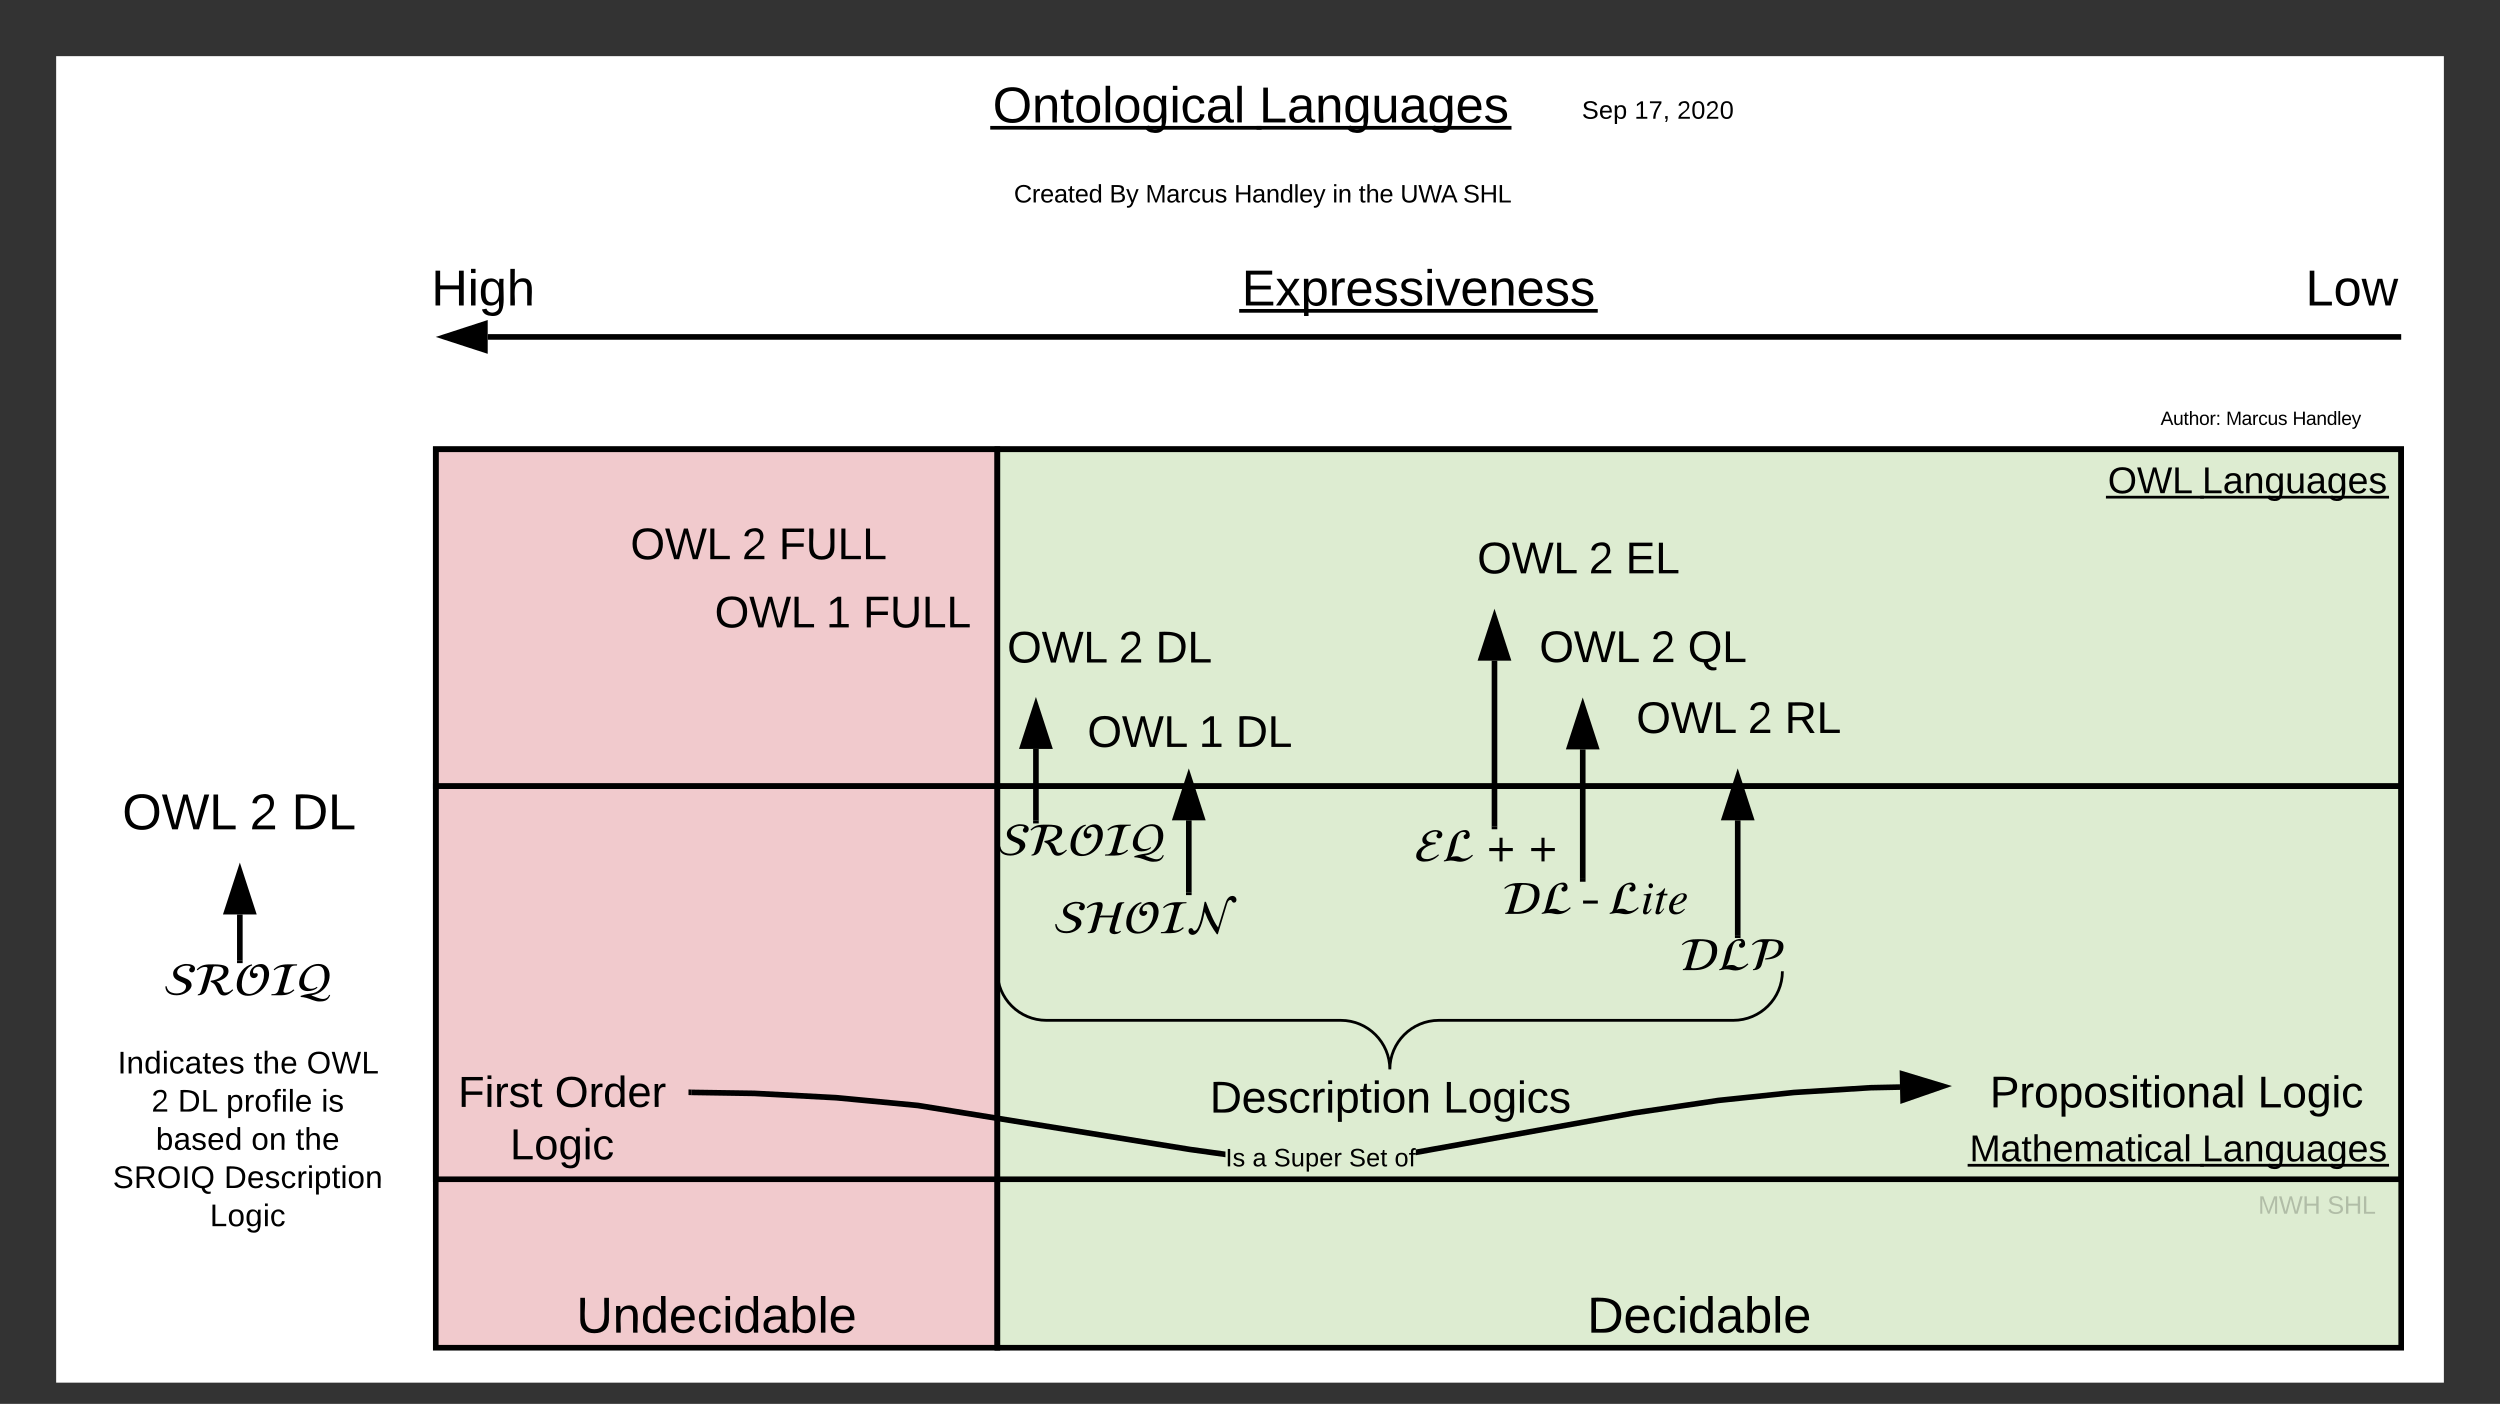 <svg xmlns="http://www.w3.org/2000/svg" xmlns:xlink="http://www.w3.org/1999/xlink" xmlns:lucid="lucid" width="890.39" height="500"><rect width="100%" height="100%" fill="#333333" stroke="none"/><g transform="translate(20 20)" lucid:page-tab-id="0_0"><path d="M0 0h850.4v472.44H0z" fill="#fff"/><path d="M135.2 140h200v320h-200z" stroke="#000" stroke-width="2" fill="#c92d39" fill-opacity=".25"/><use xlink:href="#a" transform="matrix(1,0,0,1,140.197,145) translate(45.075 309.629)"/><path d="M335.2 140h500v320h-500z" stroke="#000" stroke-width="2" fill="#7ab648" fill-opacity=".25"/><use xlink:href="#b" transform="matrix(1,0,0,1,340.197,145) translate(205.075 309.629)"/><path d="M135.2 260h700v140h-700z" stroke="#000" stroke-width="2" fill-opacity="0"/><use xlink:href="#c" transform="matrix(1,0,0,1,140.197,265) translate(541.259 128.609)"/><use xlink:href="#d" transform="matrix(1,0,0,1,140.197,265) translate(624.074 128.609)"/><path d="M18.26 354.25h100v66.42h-100z" fill="none"/><use xlink:href="#e" transform="matrix(1,0,0,1,18.264,354.247) translate(3.644 8.067)"/><use xlink:href="#f" transform="matrix(1,0,0,1,18.264,354.247) translate(52.094 8.067)"/><use xlink:href="#g" transform="matrix(1,0,0,1,18.264,354.247) translate(70.982 8.067)"/><use xlink:href="#h" transform="matrix(1,0,0,1,18.264,354.247) translate(15.654 21.667)"/><use xlink:href="#i" transform="matrix(1,0,0,1,18.264,354.247) translate(25.098 21.667)"/><use xlink:href="#j" transform="matrix(1,0,0,1,18.264,354.247) translate(42.287 21.667)"/><use xlink:href="#k" transform="matrix(1,0,0,1,18.264,354.247) translate(76.193 21.667)"/><use xlink:href="#l" transform="matrix(1,0,0,1,18.264,354.247) translate(17.259 35.267)"/><use xlink:href="#m" transform="matrix(1,0,0,1,18.264,354.247) translate(51.259 35.267)"/><use xlink:href="#n" transform="matrix(1,0,0,1,18.264,354.247) translate(67 35.267)"/><use xlink:href="#o" transform="matrix(1,0,0,1,18.264,354.247) translate(1.912 48.867)"/><use xlink:href="#p" transform="matrix(1,0,0,1,18.264,354.247) translate(41.547 48.867)"/><use xlink:href="#q" transform="matrix(1,0,0,1,18.264,354.247) translate(36.479 62.467)"/><path d="M834.2 100H153.7M834.17 100h1.03" stroke="#000" stroke-width="2" fill="none"/><path d="M138.43 100l14.27-4.64v9.28z" stroke="#000" stroke-width="2"/><use xlink:href="#r" transform="matrix(1,0,0,1,133.61,74.4) translate(0 14.4)"/><use xlink:href="#s" transform="matrix(1,0,0,1,801.117,74.4) translate(0 14.4)"/><use xlink:href="#t" transform="matrix(1,0,0,1,422.247,74.4) translate(0 14.4)"/><path d="M135.2 140h700v120h-700z" stroke="#000" stroke-width="2" fill-opacity="0"/><use xlink:href="#u" transform="matrix(1,0,0,1,140.197,145) translate(590.519 10.667)"/><use xlink:href="#d" transform="matrix(1,0,0,1,140.197,145) translate(624.074 10.667)"/><path d="M335.2 196.8h80v31.43h-80z" fill="none"/><use xlink:href="#v" transform="matrix(1,0,0,1,335.197,196.8) translate(3.514 19.156)"/><use xlink:href="#w" transform="matrix(1,0,0,1,335.197,196.8) translate(43.221 19.156)"/><use xlink:href="#x" transform="matrix(1,0,0,1,335.197,196.8) translate(56.369 19.156)"/><path d="M356.76 228.4H450v25.26h-93.24z" fill="#fff" fill-opacity="0"/><use xlink:href="#v" transform="matrix(1,0,0,1,361.765,233.4) translate(5.514 12.622)"/><use xlink:href="#y" transform="matrix(1,0,0,1,361.765,233.4) translate(45.221 12.622)"/><use xlink:href="#x" transform="matrix(1,0,0,1,361.765,233.4) translate(58.369 12.622)"/><path d="M495.2 165.2h93.25v31.6H495.2z" fill="#fff" fill-opacity="0"/><use xlink:href="#v" transform="matrix(1,0,0,1,500.197,170.2) translate(5.93 13.997)"/><use xlink:href="#w" transform="matrix(1,0,0,1,500.197,170.2) translate(45.638 13.997)"/><use xlink:href="#z" transform="matrix(1,0,0,1,500.197,170.2) translate(58.786 13.997)"/><path d="M515.2 196.8h100v31.6h-100z" fill="#fff" fill-opacity="0"/><use xlink:href="#v" transform="matrix(1,0,0,1,520.197,201.8) translate(8.054 13.997)"/><use xlink:href="#w" transform="matrix(1,0,0,1,520.197,201.8) translate(47.761 13.997)"/><use xlink:href="#A" transform="matrix(1,0,0,1,520.197,201.8) translate(60.909 13.997)"/><path d="M555.77 222.06h86.28v31.6h-86.28z" fill="#fff" fill-opacity="0"/><use xlink:href="#v" transform="matrix(1,0,0,1,560.765,227.057) translate(2.014 13.997)"/><use xlink:href="#w" transform="matrix(1,0,0,1,560.765,227.057) translate(41.721 13.997)"/><use xlink:href="#B" transform="matrix(1,0,0,1,560.765,227.057) translate(54.869 13.997)"/><g fill="none"><path d="M614.8 325.93v50.86H335.2v-50.87z"/><path d="M335.2 325.93c0 9.65 7.82 17.47 17.47 17.47h104.86c9.65 0 17.47 7.83 17.47 17.48 0-9.65 7.83-17.48 17.48-17.48h104.85c9.65 0 17.48-7.82 17.48-17.47" stroke="#000"/></g><use xlink:href="#C" transform="matrix(1,-2.4492935982947064e-16,2.4492935982947064e-16,1,340.197,372.572) translate(70.684 3.689)"/><use xlink:href="#D" transform="matrix(1,-2.4492935982947064e-16,2.4492935982947064e-16,1,340.197,372.572) translate(153.78 3.689)"/><path d="M335.2 273.27h60v13.93h-60z" fill="#fff" fill-opacity="0"/><path d="M335.83 281.52l.43-.05c.17 1 .67 1.88 1.9 2.3.5.2 1.07.28 1.64.28 1.7 0 3.38-.8 3.38-2.53 0-1.87-4.58-1.4-4.58-4.52 0-2.37 3.26-3.45 4.56-3.45 1.75 0 3.22.48 3.22 1.7 0 .5-.3 1.32-1.15 1.32-.47 0-.93-.37-.93-.84 0-.66.5-.75.5-1 0-.56-1-.56-1.64-.56-.76 0-3.13.56-3.13 2.35 0 2.13 5.13 1.63 5.13 4.63 0 1.57-2.43 3.58-5.26 3.58-3 0-4.07-1.43-4.07-3.2M359.72 282.58l.26.3c-.86.92-2 1.9-3.2 1.9-2.38 0-2.15-2.48-3.5-4.05-.25-.26-1.3-.85-1.38-.85l.15-.38c2.97-.28 4.52-2 4.52-3.15 0-1.53-.82-1.95-3-1.95-.57 0-.7.2-.8.57l-1.94 6.6c-.45 1.55-1.05 3.16-3.5 3.16l.14-.4c.7 0 .95-.58 1.35-1.95l1.5-5.25c.25-.78.5-1.55.5-1.93 0-.37-.15-.6-.75-.6-1.45 0-2.3.87-2.8 1.22l-.25-.32c1.73-1.8 3.33-1.8 5.83-1.8 4.63 0 5.45.9 5.45 2.43 0 1.2-.72 2.77-4.22 3.7v.05c2.5.95 1.4 3.87 3.25 3.87.97 0 1.8-.58 2.4-1.17M366.63 273.7l.1.38c-1.93.57-3.68 3.55-3.68 6.82 0 2.28 1.15 3.33 2.75 3.33 1.25 0 2.72-.9 3.77-2.36.85-1.2 1.4-2.75 1.4-4.8 0-1.67-.97-2.55-1.95-2.55-1 0-1.97.7-1.97 1.8 0 .4.18.6.6.6.15 0 .28-.07.58-.07.42 0 .5.27.5.55 0 .62-.68 1.2-1.35 1.2-.96 0-1.45-.73-1.45-1.67 0-1.65 1.9-3.35 4-3.35 1.94 0 2.86 1.8 2.86 3.5 0 1.94-1.03 4.05-2.25 5.37-1.4 1.5-3.22 2.45-5.35 2.45-2.15 0-3.93-1.22-3.93-3.72 0-4.15 3-7.1 5.36-7.48M382.77 273.7l-.1.4c-1.57 0-2.25.08-2.78 1.95l-1.98 6.83c-.02.07-.05.22-.05.4 0 .4.4.54.8.54.85 0 1.83-.3 2.8-1.22l.3.32c-1.4 1.36-2.9 1.8-4.82 1.8h-3.4l.1-.4c1.25 0 2.07 0 2.6-1.85l1.74-6.04c.1-.35.3-.93.3-1.26 0-.44-.36-.54-.8-.54-.7 0-2.05.42-2.8 1.22l-.3-.32c1.22-1.2 2.47-1.83 5.24-1.83h3.13M394.12 284.58h.4c-.68 2.2-2.43 2.34-3.87 2.34-1.56 0-3.1-.9-4.56-1.27-.78-.2-1.46-.32-2.08-.32v-.4c1.9-.7 3.55-.8 4.47-1 2.35-.46 4.05-2.95 4.05-5.6 0-1.75-.1-4.1-2.48-4.1-2.85 0-4.83 2.8-4.83 5.75 0 1.47 1.06 2.42 2.4 2.42.7 0 1.4-.12 2.15-.7l.22.3c-.77.75-2.1 1.23-3.45 1.23-1 0-1.97-.3-2.57-1.13-.3-.42-.5-.95-.5-1.6 0-3.57 3.42-6.95 6.87-6.95 2.73 0 3.97 1.88 3.97 4.05 0 2.63-1.5 5.08-4.07 6.38-.57.3-1.65.65-2.35.75l-.02.07c1.15.37 2.84 1.23 4.04 1.23 1.26 0 1.98-.76 2.18-1.45"/><path d="M355.2 298.8h65.18v14.45H355.2z" fill="#fff" fill-opacity="0"/><path d="M355.83 309.13l.43-.05c.17 1.02.67 1.88 1.9 2.32.5.18 1.07.26 1.64.26 1.7 0 3.38-.8 3.38-2.53 0-1.87-4.58-1.4-4.58-4.52 0-2.36 3.26-3.44 4.56-3.44 1.75 0 3.22.48 3.22 1.7 0 .5-.3 1.32-1.15 1.32-.47 0-.93-.37-.93-.83 0-.67.5-.75.5-1 0-.57-1-.57-1.64-.57-.76 0-3.13.56-3.13 2.35 0 2.13 5.13 1.63 5.13 4.63 0 1.57-2.43 3.6-5.26 3.6-3 0-4.07-1.45-4.07-3.23M380.47 301.3l-.17.4c-.72 0-.85.46-1.15 1.55l-2 7.1c-.1.35-.12.65-.12.88 0 .47.27.68.9.68.44 0 .72-.12 1.05-.44l.25.32c-.55.63-1.6.92-2.3.92-.7 0-1.76-.35-1.76-1.4 0-.2 0-.37.08-.6l1.18-4.2c-.15.08-.36.23-.5.23h-4.3l-1.13 4.07c-.4 1.4-1.37 1.55-3.15 1.55l.17-.4c.7-.07 1-.42 1.3-1.47l1.58-5.68c.03-.1.45-1.74.45-2.02 0-.37-.12-.57-.65-.57-1.2 0-2.38.85-2.87 1.26l-.26-.3c.76-.88 2.33-1.88 4.46-1.88.87 0 1.2.4 1.2 1.25 0 .43-.15 1-.35 1.7l-.6 2.05c.2-.03.34-.22.5-.22h4.3l.92-3.23c.43-1.5 1.17-1.52 2.97-1.52M386.48 301.3l.1.4c-1.93.56-3.68 3.55-3.68 6.8 0 2.3 1.15 3.35 2.75 3.35 1.25 0 2.72-.9 3.77-2.37.85-1.2 1.4-2.75 1.4-4.8 0-1.67-.97-2.55-1.95-2.55-1 0-1.97.7-1.97 1.8 0 .42.18.62.6.62.15 0 .28-.1.58-.1.42 0 .5.28.5.56 0 .63-.68 1.2-1.35 1.2-.96 0-1.45-.72-1.45-1.65 0-1.65 1.9-3.36 4-3.36 1.94 0 2.86 1.78 2.86 3.5 0 1.93-1.02 4.05-2.24 5.36-1.4 1.5-3.22 2.45-5.35 2.45-2.15 0-3.93-1.2-3.93-3.7 0-4.15 3-7.12 5.36-7.5M402.62 301.3l-.1.4c-1.57 0-2.25.1-2.78 1.96l-1.97 6.84c-.02.06-.05.2-.05.4 0 .4.4.53.8.53.85 0 1.83-.3 2.8-1.22l.3.33c-1.4 1.37-2.9 1.82-4.82 1.82h-3.4l.1-.4c1.25 0 2.07 0 2.6-1.87l1.74-6.03c.1-.35.3-.94.3-1.27 0-.44-.35-.54-.8-.54-.7 0-2.04.42-2.8 1.22l-.3-.3c1.23-1.22 2.48-1.85 5.25-1.85h3.12M413.82 310.26h.02c2.35-7.76 2.8-9.35 3.18-9.93.5-.77 1.12-1.24 1.9-1.24.82 0 1.45.6 1.45 1.4 0 .56-.3 1-.88 1-.8 0-.7-.96-1.23-.96-.9 0-1.18 1.22-1.35 1.74l-3.18 10.47h-.34c-1.56-2.14-3.08-4.65-4.3-7.94h-.03c-.6 2.9-1.75 8.16-4.32 8.16-.8 0-1.45-.6-1.45-1.4 0-.56.3-1 .9-1 .8 0 .67.95 1.2.95 2 0 3.04-7.55 3.64-10.34h.45c1.3 3.25 2.57 6.84 4.32 9.1"/><path d="M483.72 275.35h51.48v11.85h-51.48z" fill="#fff" fill-opacity="0"/><path d="M492.23 284.27l.27.3c-.87.9-1.83 1.53-2.87 1.9-.76.28-1.58.4-2.45.4-1.38 0-2.8-.62-2.8-2 0-2.04 1.97-3.32 3.55-3.95-.73-.35-1.36-.7-1.36-1.84 0-1.93 2.9-3.45 4.56-3.45 1.5 0 2.57.54 2.57 1.65 0 .3-.28 1.3-1.2 1.3-.47 0-.9-.36-.9-.83 0-.67.5-.78.5-1 0-.43-.25-.57-.78-.57-1.7 0-3.32 1.2-3.32 2.4 0 .94.93 1.47 2.23 1.47h1.14l-.15.63c-1.87 0-5.05 1.47-5.05 3.8 0 1 .85 1.5 2.08 1.5 1.38 0 3.13-.83 3.98-1.7M504.3 284.42l.3.3c-1 1-2.55 2.2-4.62 2.2-.6 0-1.03-.1-1.46-.2-.55-.1-1.07-.24-1.84-.24-.73 0-1.73.32-2.48.32l.1-.4c.55 0 1.02-.42 1.3-1.55l1.17-4.73c.8-3.22 3.38-4.5 5.06-4.5 1.2 0 1.62.93 1.62 1.85 0 .83-.6 1.38-1.35 1.38-.5 0-.83-.4-.83-.85 0-.8.83-.68.83-1.07 0-.28-.12-.63-.97-.63-3.08 0-2.16 6.08-4.4 8.97v.06c.4-.28 1.37-.36 1.9-.36 1.7 0 1.32.83 2.8.83.95 0 1.96-.52 2.87-1.38M518.8 283.13h-3.65v3.67h-1.1v-3.67h-3.65v-1.1h3.65v-3.66h1.1v3.66h3.65v1.1M533.76 283.13h-3.65v3.67H529v-3.67h-3.65v-1.1H529v-3.66h1.1v3.66h3.66v1.1"/><path d="M515.2 294.04h66.14v11.92H515.2z" fill="#fff" fill-opacity="0"/><path d="M516 296.6l-.24-.33c.75-.7 1.52-1.15 2.37-1.4 1.07-.35 2.23-.4 3.55-.4 5.12 0 6.65 1.1 6.65 4 0 2.87-1.9 7.02-7.98 7.02h-4.3l.13-.4c.7 0 .98-.4 1.28-1.46l1.62-5.62c.23-.8.55-1.63.55-2 0-.38-.15-.63-.75-.63-1.32 0-2.42.82-2.87 1.2m5.55-.88l-2.42 8.32c-.07.22-.08.35-.08.44 0 .3.35.35.98.35 1.58 0 6.47-.67 6.47-6.3 0-2.17-1.04-3.4-4.12-3.4-.4 0-.75.28-.83.6M539.15 303.1l.28.3c-.98 1-2.53 2.2-4.6 2.2-.6 0-1.03-.07-1.46-.17-.55-.12-1.07-.25-1.84-.25-.73 0-1.73.3-2.48.3l.1-.4c.55 0 1.02-.4 1.3-1.54l1.17-4.73c.8-3.2 3.38-4.48 5.06-4.48 1.2 0 1.62.92 1.62 1.84 0 .83-.6 1.38-1.35 1.38-.5 0-.83-.4-.83-.85 0-.8.83-.7.83-1.08 0-.28-.12-.63-.97-.63-3.08 0-2.16 6.08-4.4 8.96v.07c.4-.3 1.37-.37 1.9-.37 1.7 0 1.32.83 2.8.83.95 0 1.95-.52 2.87-1.4M549.07 301.83h-5.25v-1.1h5.25v1.1M563.37 303.1l.28.3c-.98 1-2.53 2.2-4.6 2.2-.6 0-1.03-.07-1.46-.17-.56-.12-1.08-.25-1.85-.25-.73 0-1.73.3-2.48.3l.1-.4c.55 0 1.02-.4 1.3-1.54l1.17-4.73c.8-3.2 3.38-4.48 5.06-4.48 1.2 0 1.62.92 1.62 1.84 0 .83-.6 1.38-1.35 1.38-.5 0-.83-.4-.83-.85 0-.8.83-.7.83-1.08 0-.28-.12-.63-.97-.63-3.08 0-2.16 6.08-4.4 8.96v.07c.4-.3 1.37-.37 1.9-.37 1.7 0 1.32.83 2.8.83.95 0 1.95-.52 2.87-1.4M568.74 295.5c0 .47-.4.86-.82.86-.48 0-.8-.35-.8-.9 0-.5.33-.87.78-.87s.84.42.84.9m-.7 8.1l.2.18c-.9 1.4-1.44 1.9-2.27 1.9-.55 0-.82-.3-.82-.92 0-.33.12-.92.37-1.85l.8-2.94c.08-.3.15-.6.15-.74 0-.33-.17-.38-1.07-.4v-.26c.65-.05 1-.1 2.67-.42l.07.05-1.57 5.7c-.08.3-.17.5-.17.74 0 .17.1.25.24.25.28 0 .68-.36 1.4-1.3M573.9 298.36l-.08.53h-1.4l-1.45 5.46c-.02.07-.03.18-.03.23 0 .2.1.26.25.26.25 0 .52-.27 1.34-1.32l.2.12c-1 1.53-1.5 2.02-2.37 2.02-.45 0-.77-.2-.77-.62 0-.18.14-.7.27-1.23l1.3-4.94h-1.25l-.02-.1c0-.2.15-.34.55-.43.54-.1 1.62-.93 2.22-1.83.07-.1.17-.15.23-.15.1 0 .15.04.15.12v.12l-.48 1.72h1.34M579.9 303.68l.2.2c-.96 1.16-2.03 1.8-3.4 1.8-1.36 0-2.26-.9-2.26-2.3 0-2.57 2.48-5.24 4.98-5.24.9 0 1.37.43 1.37 1.13 0 1.44-1.76 2.74-4.74 3.12-.17.33-.17.76-.17 1 0 .93.6 1.53 1.54 1.53.73 0 1.25-.27 2.45-1.25m-3.44-2.4l-.3.75c1.45-.35 2.08-.65 2.7-1.24.5-.5.83-1.1.83-1.63 0-.4-.13-.65-.6-.65-.94 0-2.08 1.3-2.64 2.77"/><path d="M578.45 314.07h36.75v11.86h-36.75z" fill="#fff" fill-opacity="0"/><path d="M579.27 316.62l-.25-.3c.75-.73 1.5-1.16 2.36-1.43 1.07-.34 2.24-.4 3.55-.4 5.12 0 6.66 1.1 6.66 4 0 2.88-1.92 7.03-8 7.03h-4.28l.1-.4c.7 0 1-.4 1.3-1.45l1.6-5.62c.25-.8.56-1.64.56-2.02 0-.37-.15-.62-.75-.62-1.3 0-2.4.84-2.86 1.2m5.53-.86l-2.42 8.32c-.06.2-.08.35-.08.43 0 .3.35.36.98.36 1.6 0 6.47-.67 6.47-6.3 0-2.17-1.03-3.4-4.12-3.4-.4 0-.75.28-.83.6M602.4 323.14l.3.3c-1 1-2.55 2.2-4.6 2.2-.6 0-1.05-.08-1.48-.18-.55-.12-1.07-.25-1.83-.25-.75 0-1.75.33-2.5.33l.1-.4c.55 0 1.02-.42 1.3-1.55l1.17-4.74c.8-3.22 3.38-4.48 5.07-4.48 1.18 0 1.6.9 1.6 1.83 0 .82-.6 1.37-1.34 1.37-.5 0-.83-.4-.83-.85 0-.8.83-.68.83-1.06 0-.3-.1-.64-.96-.64-3.1 0-2.17 6.1-4.42 8.97v.06c.42-.28 1.38-.37 1.9-.37 1.72 0 1.33.83 2.8.83.97 0 1.97-.52 2.88-1.4M608.2 314.5h1.65c4.64 0 5.34 1.04 5.34 2.66 0 1.55-1.13 4.57-6.6 4.57l.15-.4c2.97-.3 4.72-1.9 4.72-4.1 0-1.52-.8-2.07-2.97-2.07-.58 0-.7.26-.93 1l-2.1 7.38c-.33 1.17-1.17 2-3.18 2l.12-.4c.7 0 .97-.6 1.37-1.96l1.47-5.1c.25-.87.5-1.7.5-2.1 0-.36-.17-.56-.77-.56-1.45 0-2.26.9-2.7 1.2l-.3-.3c1.64-1.58 3.05-1.83 4.2-1.83"/><path d="M675.2 356.8h160v20h-160z" fill="#fff" fill-opacity="0"/><use xlink:href="#E" transform="matrix(1,0,0,1,680.197,361.79) translate(8.492 12.622)"/><use xlink:href="#F" transform="matrix(1,0,0,1,680.197,361.79) translate(103.86 12.622)"/><path d="M135.2 356.8h90v24.46h-90z" fill="#fff" fill-opacity="0"/><use xlink:href="#G" transform="matrix(1,0,0,1,140.197,361.79) translate(2.948 12.444)"/><use xlink:href="#H" transform="matrix(1,0,0,1,140.197,361.79) translate(37.386 12.444)"/><use xlink:href="#I" transform="matrix(1,0,0,1,140.197,361.79) translate(21.441 31.111)"/><path d="M195.2 160h110v31.43h-110z" fill="none"/><use xlink:href="#v" transform="matrix(1,0,0,1,195.197,160) translate(9.332 19.156)"/><use xlink:href="#w" transform="matrix(1,0,0,1,195.197,160) translate(49.04 19.156)"/><use xlink:href="#J" transform="matrix(1,0,0,1,195.197,160) translate(62.188 19.156)"/><path d="M225.2 184.3h110v31.4h-110z" fill="none"/><use xlink:href="#v" transform="matrix(1,0,0,1,225.197,184.286) translate(9.332 19.156)"/><use xlink:href="#y" transform="matrix(1,0,0,1,225.197,184.286) translate(49.04 19.156)"/><use xlink:href="#J" transform="matrix(1,0,0,1,225.197,184.286) translate(62.188 19.156)"/><path d="M348.95 272.27v-25.54" stroke="#000" stroke-width="2" fill="none"/><path d="M349.95 273.27h-2v-1.03h2z"/><path d="M348.95 231.46l4.64 14.27h-9.28z" stroke="#000" stroke-width="2"/><path d="M403.4 297.8v-25.64" stroke="#000" stroke-width="2" fill="none"/><path d="M404.4 298.8h-2v-1h2z"/><path d="M403.4 256.9l4.63 14.26h-9.28z" stroke="#000" stroke-width="2"/><path d="M512.27 274.35V215.3" stroke="#000" stroke-width="2" fill="none"/><path d="M513.27 275.35h-2v-1.03h2z"/><path d="M512.27 200.04l4.63 14.26h-9.27z" stroke="#000" stroke-width="2"/><path d="M543.7 293.04V246.9" stroke="#000" stroke-width="2" fill="none"/><path d="M544.7 294.04h-2V293h2z"/><path d="M543.7 231.64l4.64 14.26h-9.27z" stroke="#000" stroke-width="2"/><path d="M598.9 313.07v-40.9" stroke="#000" stroke-width="2" fill="none"/><path d="M599.9 314.07h-2v-1.02h2z"/><path d="M598.9 256.9l4.64 14.26h-9.27z" stroke="#000" stroke-width="2"/><path d="M15.2 255.77h100v31.43h-100z" fill="none"/><g><use xlink:href="#K" transform="matrix(1,0,0,1,15.197,255.773) translate(8.375 19.6)"/><use xlink:href="#L" transform="matrix(1,0,0,1,15.197,255.773) translate(53.675 19.6)"/><use xlink:href="#M" transform="matrix(1,0,0,1,15.197,255.773) translate(68.675 19.6)"/></g><path d="M38.26 323.03h60v13.95h-60z" fill="#fff" fill-opacity="0"/><path d="M38.9 331.3l.43-.06c.17 1 .67 1.88 1.9 2.3.5.2 1.07.28 1.63.28 1.7 0 3.4-.8 3.4-2.53 0-1.88-4.6-1.4-4.6-4.53 0-2.37 3.27-3.45 4.57-3.45 1.75 0 3.22.48 3.22 1.7 0 .5-.3 1.32-1.15 1.32-.47 0-.93-.37-.93-.84 0-.66.5-.75.5-1 0-.56-1-.56-1.64-.56-.77 0-3.13.56-3.13 2.35 0 2.12 5.13 1.62 5.13 4.62 0 1.57-2.43 3.58-5.27 3.58-2.98 0-4.06-1.43-4.06-3.2M62.78 332.35l.27.3c-.87.92-2.02 1.9-3.2 1.9-2.38 0-2.15-2.48-3.52-4.05-.23-.26-1.28-.85-1.36-.85l.15-.38c2.96-.28 4.5-2 4.5-3.15 0-1.53-.8-1.95-2.97-1.95-.58 0-.72.2-.82.57l-1.93 6.6c-.45 1.55-1.05 3.16-3.52 3.16l.15-.4c.7 0 .95-.58 1.35-1.95l1.52-5.25c.23-.78.5-1.55.5-1.93 0-.37-.17-.6-.77-.6-1.45 0-2.3.87-2.78 1.22l-.27-.33c1.74-1.8 3.34-1.8 5.84-1.8 4.63 0 5.45.9 5.45 2.43 0 1.2-.72 2.77-4.22 3.7v.05c2.48.95 1.4 3.87 3.25 3.87.97 0 1.78-.58 2.38-1.17M69.7 323.47l.1.38c-1.93.57-3.68 3.55-3.68 6.82 0 2.28 1.15 3.33 2.75 3.33 1.25 0 2.72-.9 3.77-2.36.85-1.2 1.4-2.75 1.4-4.8 0-1.67-.97-2.55-1.95-2.55-1 0-1.98.7-1.98 1.8 0 .4.18.6.6.6.15 0 .28-.08.58-.08.42 0 .5.27.5.55 0 .62-.68 1.2-1.35 1.2-.97 0-1.45-.73-1.45-1.67 0-1.65 1.9-3.35 4-3.35 1.94 0 2.85 1.8 2.85 3.5 0 1.94-1 4.05-2.23 5.37-1.4 1.5-3.22 2.45-5.35 2.45-2.15 0-3.94-1.22-3.94-3.72 0-4.15 3-7.1 5.37-7.48M85.84 323.47l-.1.4c-1.57 0-2.25.08-2.8 1.95L81 332.65c-.03.07-.06.22-.06.4 0 .4.4.54.8.54.85 0 1.83-.3 2.8-1.23l.3.32c-1.4 1.35-2.9 1.8-4.82 1.8h-3.4l.1-.4c1.25 0 2.07 0 2.6-1.86l1.73-6.04c.1-.35.3-.93.3-1.26 0-.44-.35-.54-.8-.54-.7 0-2.03.42-2.8 1.22l-.28-.32c1.22-1.2 2.47-1.83 5.23-1.83h3.14M97.2 334.35h.4c-.7 2.2-2.44 2.34-3.88 2.34-1.57 0-3.1-.9-4.57-1.28-.76-.2-1.45-.32-2.06-.32v-.4c1.9-.7 3.54-.8 4.45-1 2.37-.46 4.07-2.95 4.07-5.6 0-1.75-.1-4.1-2.48-4.1-2.85 0-4.84 2.8-4.84 5.75 0 1.47 1.07 2.42 2.42 2.42.68 0 1.4-.12 2.13-.7l.24.3c-.78.75-2.1 1.23-3.46 1.23-1 0-1.97-.3-2.57-1.13-.3-.42-.5-.95-.5-1.6 0-3.57 3.42-6.95 6.87-6.95 2.73 0 3.97 1.88 3.97 4.05 0 2.63-1.5 5.08-4.06 6.38-.57.3-1.65.65-2.35.75l-.03.07c1.15.37 2.83 1.23 4.04 1.23 1.27 0 2-.76 2.2-1.45"/><path d="M65.42 322.03V305.7" stroke="#000" stroke-width="2" fill="none"/><path d="M66.42 323.03h-2V322h2z"/><path d="M65.42 290.44l4.63 14.26h-9.27z" stroke="#000" stroke-width="2"/><path d="M248.67 368.4l29.25 1.54 29.13 2.77L404 388.4l12.45 1.73v2.03l-12.74-1.78-96.9-15.65-29.03-2.76-29.17-1.55-22.42-.36.03-2zm408.05-.23l-10.52.22-27.22 1.7-26.9 2.83-29.88 4.43-77.95 14.1v-2.05l77.63-14 29.95-4.46 27-2.84 27.3-1.7 10.54-.23zM671.96 366.86l-14.17 4.93-.2-9.28z"/><path d="M675.2 366.8l-18.38 6.38-.25-12.02zm-16.44 3.6l9.96-3.48-10.1-3.05zM226.24 368.04l-.03 2-1-.02v-2z"/><g><use xlink:href="#N" transform="matrix(1,0,0,1,416.453,388.118) translate(0.005 7.289)"/><use xlink:href="#O" transform="matrix(1,0,0,1,416.453,388.118) translate(9.622 7.289)"/><use xlink:href="#P" transform="matrix(1,0,0,1,416.453,388.118) translate(17.215 7.289)"/><use xlink:href="#Q" transform="matrix(1,0,0,1,416.453,388.118) translate(44.017 7.289)"/><use xlink:href="#R" transform="matrix(1,0,0,1,416.453,388.118) translate(60.214 7.289)"/></g><path d="M0 0h850.4v40H0z" fill="none"/><g><use xlink:href="#S" transform="matrix(1,0,0,1,5,5) translate(328.575 18.6)"/><use xlink:href="#T" transform="matrix(1,0,0,1,5,5) translate(423.425 18.6)"/></g><path d="M533.98 10h72.04v20h-72.04z" fill="none"/><g><use xlink:href="#U" transform="matrix(1,0,0,1,538.975,15) translate(4.42 7.289)"/><use xlink:href="#V" transform="matrix(1,0,0,1,538.975,15) translate(23.148 7.289)"/><use xlink:href="#W" transform="matrix(1,0,0,1,538.975,15) translate(38.333 7.289)"/></g><path d="M324.72 40h209.26v20H324.72z" fill="none"/><g><use xlink:href="#X" transform="matrix(1,0,0,1,329.722,45) translate(11.395 7.111)"/><use xlink:href="#Y" transform="matrix(1,0,0,1,329.722,45) translate(45.42 7.111)"/><use xlink:href="#Z" transform="matrix(1,0,0,1,329.722,45) translate(58.259 7.111)"/><use xlink:href="#aa" transform="matrix(1,0,0,1,329.722,45) translate(89.815 7.111)"/><use xlink:href="#ab" transform="matrix(1,0,0,1,329.722,45) translate(124.827 7.111)"/><use xlink:href="#ac" transform="matrix(1,0,0,1,329.722,45) translate(134.185 7.111)"/><use xlink:href="#ad" transform="matrix(1,0,0,1,329.722,45) translate(149 7.111)"/><use xlink:href="#ae" transform="matrix(1,0,0,1,329.722,45) translate(171.346 7.111)"/></g><path d="M735.2 117h100v26h-100z" fill="none"/><g><use xlink:href="#af" transform="matrix(1,0,0,1,740.197,122) translate(9.306 9.333)"/><use xlink:href="#ag" transform="matrix(1,0,0,1,740.197,122) translate(32.62 9.333)"/><use xlink:href="#ah" transform="matrix(1,0,0,1,740.197,122) translate(56.287 9.333)"/></g><path d="M775.2 400h60v20.67h-60z" fill="none"/><g><use xlink:href="#ai" transform="matrix(1,0,0,1,780.197,405) translate(4.062 7.278)"/><use xlink:href="#aj" transform="matrix(1,0,0,1,780.197,405) translate(28.679 7.278)"/></g><defs><path d="M232-93c-1 65-40 97-104 97C67 4 28-28 28-90v-158h33c8 89-33 224 67 224 102 0 64-133 71-224h33v155" id="ak"/><path d="M117-194c89-4 53 116 60 194h-32v-121c0-31-8-49-39-48C34-167 62-67 57 0H25l-1-190h30c1 10-1 24 2 32 11-22 29-35 61-36" id="al"/><path d="M85-194c31 0 48 13 60 33l-1-100h32l1 261h-30c-2-10 0-23-3-31C134-8 116 4 85 4 32 4 16-35 15-94c0-66 23-100 70-100zm9 24c-40 0-46 34-46 75 0 40 6 74 45 74 42 0 51-32 51-76 0-42-9-74-50-73" id="am"/><path d="M100-194c63 0 86 42 84 106H49c0 40 14 67 53 68 26 1 43-12 49-29l28 8c-11 28-37 45-77 45C44 4 14-33 15-96c1-61 26-98 85-98zm52 81c6-60-76-77-97-28-3 7-6 17-6 28h103" id="an"/><path d="M96-169c-40 0-48 33-48 73s9 75 48 75c24 0 41-14 43-38l32 2c-6 37-31 61-74 61-59 0-76-41-82-99-10-93 101-131 147-64 4 7 5 14 7 22l-32 3c-4-21-16-35-41-35" id="ao"/><path d="M24-231v-30h32v30H24zM24 0v-190h32V0H24" id="ap"/><path d="M141-36C126-15 110 5 73 4 37 3 15-17 15-53c-1-64 63-63 125-63 3-35-9-54-41-54-24 1-41 7-42 31l-33-3c5-37 33-52 76-52 45 0 72 20 72 64v82c-1 20 7 32 28 27v20c-31 9-61-2-59-35zM48-53c0 20 12 33 32 33 41-3 63-29 60-74-43 2-92-5-92 41" id="aq"/><path d="M115-194c53 0 69 39 70 98 0 66-23 100-70 100C84 3 66-7 56-30L54 0H23l1-261h32v101c10-23 28-34 59-34zm-8 174c40 0 45-34 45-75 0-40-5-75-45-74-42 0-51 32-51 76 0 43 10 73 51 73" id="ar"/><path d="M24 0v-261h32V0H24" id="as"/><g id="a"><use transform="matrix(0.05,0,0,0.05,0,0)" xlink:href="#ak"/><use transform="matrix(0.05,0,0,0.05,12.95,0)" xlink:href="#al"/><use transform="matrix(0.05,0,0,0.05,22.95,0)" xlink:href="#am"/><use transform="matrix(0.05,0,0,0.05,32.95,0)" xlink:href="#an"/><use transform="matrix(0.05,0,0,0.05,42.95,0)" xlink:href="#ao"/><use transform="matrix(0.05,0,0,0.05,51.95,0)" xlink:href="#ap"/><use transform="matrix(0.05,0,0,0.05,55.9,0)" xlink:href="#am"/><use transform="matrix(0.05,0,0,0.05,65.9,0)" xlink:href="#aq"/><use transform="matrix(0.05,0,0,0.05,75.9,0)" xlink:href="#ar"/><use transform="matrix(0.05,0,0,0.05,85.9,0)" xlink:href="#as"/><use transform="matrix(0.05,0,0,0.05,89.85,0)" xlink:href="#an"/></g><path d="M30-248c118-7 216 8 213 122C240-48 200 0 122 0H30v-248zM63-27c89 8 146-16 146-99s-60-101-146-95v194" id="at"/><g id="b"><use transform="matrix(0.05,0,0,0.05,0,0)" xlink:href="#at"/><use transform="matrix(0.05,0,0,0.05,12.95,0)" xlink:href="#an"/><use transform="matrix(0.05,0,0,0.05,22.95,0)" xlink:href="#ao"/><use transform="matrix(0.05,0,0,0.05,31.95,0)" xlink:href="#ap"/><use transform="matrix(0.05,0,0,0.05,35.9,0)" xlink:href="#am"/><use transform="matrix(0.05,0,0,0.05,45.9,0)" xlink:href="#aq"/><use transform="matrix(0.05,0,0,0.05,55.9,0)" xlink:href="#ar"/><use transform="matrix(0.05,0,0,0.05,65.9,0)" xlink:href="#as"/><use transform="matrix(0.05,0,0,0.05,69.85,0)" xlink:href="#an"/></g><path d="M240 0l2-218c-23 76-54 145-80 218h-23L58-218 59 0H30v-248h44l77 211c21-75 51-140 76-211h43V0h-30" id="au"/><path d="M59-47c-2 24 18 29 38 22v24C64 9 27 4 27-40v-127H5v-23h24l9-43h21v43h35v23H59v120" id="av"/><path d="M106-169C34-169 62-67 57 0H25v-261h32l-1 103c12-21 28-36 61-36 89 0 53 116 60 194h-32v-121c2-32-8-49-39-48" id="aw"/><path d="M210-169c-67 3-38 105-44 169h-31v-121c0-29-5-50-35-48C34-165 62-65 56 0H25l-1-190h30c1 10-1 24 2 32 10-44 99-50 107 0 11-21 27-35 58-36 85-2 47 119 55 194h-31v-121c0-29-5-49-35-48" id="ax"/><g id="c"><use transform="matrix(0.037,0,0,0.037,0,0)" xlink:href="#au"/><use transform="matrix(0.037,0,0,0.037,11.074,0)" xlink:href="#aq"/><use transform="matrix(0.037,0,0,0.037,18.481,0)" xlink:href="#av"/><use transform="matrix(0.037,0,0,0.037,22.185,0)" xlink:href="#aw"/><use transform="matrix(0.037,0,0,0.037,29.593,0)" xlink:href="#an"/><use transform="matrix(0.037,0,0,0.037,37,0)" xlink:href="#ax"/><use transform="matrix(0.037,0,0,0.037,48.074,0)" xlink:href="#aq"/><use transform="matrix(0.037,0,0,0.037,55.481,0)" xlink:href="#av"/><use transform="matrix(0.037,0,0,0.037,59.185,0)" xlink:href="#ap"/><use transform="matrix(0.037,0,0,0.037,62.111,0)" xlink:href="#ao"/><use transform="matrix(0.037,0,0,0.037,68.778,0)" xlink:href="#aq"/><use transform="matrix(0.037,0,0,0.037,76.185,0)" xlink:href="#as"/><path d="M-.67.92h84.15v.98H-.67z"/></g><path d="M30 0v-248h33v221h125V0H30" id="ay"/><path d="M177-190C167-65 218 103 67 71c-23-6-38-20-44-43l32-5c15 47 100 32 89-28v-30C133-14 115 1 83 1 29 1 15-40 15-95c0-56 16-97 71-98 29-1 48 16 59 35 1-10 0-23 2-32h30zM94-22c36 0 50-32 50-73 0-42-14-75-50-75-39 0-46 34-46 75s6 73 46 73" id="az"/><path d="M84 4C-5 8 30-112 23-190h32v120c0 31 7 50 39 49 72-2 45-101 50-169h31l1 190h-30c-1-10 1-25-2-33-11 22-28 36-60 37" id="aA"/><path d="M135-143c-3-34-86-38-87 0 15 53 115 12 119 90S17 21 10-45l28-5c4 36 97 45 98 0-10-56-113-15-118-90-4-57 82-63 122-42 12 7 21 19 24 35" id="aB"/><g id="d"><use transform="matrix(0.037,0,0,0.037,0,0)" xlink:href="#ay"/><use transform="matrix(0.037,0,0,0.037,7.407,0)" xlink:href="#aq"/><use transform="matrix(0.037,0,0,0.037,14.815,0)" xlink:href="#al"/><use transform="matrix(0.037,0,0,0.037,22.222,0)" xlink:href="#az"/><use transform="matrix(0.037,0,0,0.037,29.63,0)" xlink:href="#aA"/><use transform="matrix(0.037,0,0,0.037,37.037,0)" xlink:href="#aq"/><use transform="matrix(0.037,0,0,0.037,44.444,0)" xlink:href="#az"/><use transform="matrix(0.037,0,0,0.037,51.852,0)" xlink:href="#an"/><use transform="matrix(0.037,0,0,0.037,59.259,0)" xlink:href="#aB"/><path d="M-.67.92H66.6v.98H-.68z"/></g><path d="M33 0v-248h34V0H33" id="aC"/><g id="e"><use transform="matrix(0.031,0,0,0.031,0,0)" xlink:href="#aC"/><use transform="matrix(0.031,0,0,0.031,3.148,0)" xlink:href="#al"/><use transform="matrix(0.031,0,0,0.031,9.444,0)" xlink:href="#am"/><use transform="matrix(0.031,0,0,0.031,15.741,0)" xlink:href="#ap"/><use transform="matrix(0.031,0,0,0.031,18.228,0)" xlink:href="#ao"/><use transform="matrix(0.031,0,0,0.031,23.894,0)" xlink:href="#aq"/><use transform="matrix(0.031,0,0,0.031,30.191,0)" xlink:href="#av"/><use transform="matrix(0.031,0,0,0.031,33.339,0)" xlink:href="#an"/><use transform="matrix(0.031,0,0,0.031,39.635,0)" xlink:href="#aB"/></g><g id="f"><use transform="matrix(0.031,0,0,0.031,0,0)" xlink:href="#av"/><use transform="matrix(0.031,0,0,0.031,3.148,0)" xlink:href="#aw"/><use transform="matrix(0.031,0,0,0.031,9.444,0)" xlink:href="#an"/></g><path d="M140-251c81 0 123 46 123 126C263-46 219 4 140 4 59 4 17-45 17-125s42-126 123-126zm0 227c63 0 89-41 89-101s-29-99-89-99c-61 0-89 39-89 99S79-25 140-24" id="aD"/><path d="M266 0h-40l-56-210L115 0H75L2-248h35L96-30l15-64 43-154h32l59 218 59-218h35" id="aE"/><g id="g"><use transform="matrix(0.031,0,0,0.031,0,0)" xlink:href="#aD"/><use transform="matrix(0.031,0,0,0.031,8.815,0)" xlink:href="#aE"/><use transform="matrix(0.031,0,0,0.031,19.487,0)" xlink:href="#ay"/></g><path d="M101-251c82-7 93 87 43 132L82-64C71-53 59-42 53-27h129V0H18c2-99 128-94 128-182 0-28-16-43-45-43s-46 15-49 41l-32-3c6-41 34-60 81-64" id="aF"/><use transform="matrix(0.031,0,0,0.031,0,0)" xlink:href="#aF" id="h"/><g id="i"><use transform="matrix(0.031,0,0,0.031,0,0)" xlink:href="#at"/><use transform="matrix(0.031,0,0,0.031,8.154,0)" xlink:href="#ay"/></g><path d="M115-194c55 1 70 41 70 98S169 2 115 4C84 4 66-9 55-30l1 105H24l-1-265h31l2 30c10-21 28-34 59-34zm-8 174c40 0 45-34 45-75s-6-73-45-74c-42 0-51 32-51 76 0 43 10 73 51 73" id="aG"/><path d="M114-163C36-179 61-72 57 0H25l-1-190h30c1 12-1 29 2 39 6-27 23-49 58-41v29" id="aH"/><path d="M100-194c62-1 85 37 85 99 1 63-27 99-86 99S16-35 15-95c0-66 28-99 85-99zM99-20c44 1 53-31 53-75 0-43-8-75-51-75s-53 32-53 75 10 74 51 75" id="aI"/><path d="M101-234c-31-9-42 10-38 44h38v23H63V0H32v-167H5v-23h27c-7-52 17-82 69-68v24" id="aJ"/><g id="j"><use transform="matrix(0.031,0,0,0.031,0,0)" xlink:href="#aG"/><use transform="matrix(0.031,0,0,0.031,6.296,0)" xlink:href="#aH"/><use transform="matrix(0.031,0,0,0.031,10.043,0)" xlink:href="#aI"/><use transform="matrix(0.031,0,0,0.031,16.339,0)" xlink:href="#aJ"/><use transform="matrix(0.031,0,0,0.031,19.487,0)" xlink:href="#ap"/><use transform="matrix(0.031,0,0,0.031,21.974,0)" xlink:href="#as"/><use transform="matrix(0.031,0,0,0.031,24.461,0)" xlink:href="#an"/></g><g id="k"><use transform="matrix(0.031,0,0,0.031,0,0)" xlink:href="#ap"/><use transform="matrix(0.031,0,0,0.031,2.487,0)" xlink:href="#aB"/></g><g id="l"><use transform="matrix(0.031,0,0,0.031,0,0)" xlink:href="#ar"/><use transform="matrix(0.031,0,0,0.031,6.296,0)" xlink:href="#aq"/><use transform="matrix(0.031,0,0,0.031,12.593,0)" xlink:href="#aB"/><use transform="matrix(0.031,0,0,0.031,18.259,0)" xlink:href="#an"/><use transform="matrix(0.031,0,0,0.031,24.556,0)" xlink:href="#am"/></g><g id="m"><use transform="matrix(0.031,0,0,0.031,0,0)" xlink:href="#aI"/><use transform="matrix(0.031,0,0,0.031,6.296,0)" xlink:href="#al"/></g><g id="n"><use transform="matrix(0.031,0,0,0.031,0,0)" xlink:href="#av"/><use transform="matrix(0.031,0,0,0.031,3.148,0)" xlink:href="#aw"/><use transform="matrix(0.031,0,0,0.031,9.444,0)" xlink:href="#an"/></g><path d="M185-189c-5-48-123-54-124 2 14 75 158 14 163 119 3 78-121 87-175 55-17-10-28-26-33-46l33-7c5 56 141 63 141-1 0-78-155-14-162-118-5-82 145-84 179-34 5 7 8 16 11 25" id="aK"/><path d="M233-177c-1 41-23 64-60 70L243 0h-38l-65-103H63V0H30v-248c88 3 205-21 203 71zM63-129c60-2 137 13 137-47 0-61-80-42-137-45v92" id="aL"/><path d="M140-251c81 0 123 46 123 126C263-53 228-8 163 1c7 30 30 48 69 40v23c-55 16-95-15-103-61C56-3 17-48 17-125c0-80 42-126 123-126zm0 227c63 0 89-41 89-101s-29-99-89-99c-61 0-89 39-89 99S79-25 140-24" id="aM"/><g id="o"><use transform="matrix(0.031,0,0,0.031,0,0)" xlink:href="#aK"/><use transform="matrix(0.031,0,0,0.031,7.556,0)" xlink:href="#aL"/><use transform="matrix(0.031,0,0,0.031,15.709,0)" xlink:href="#aD"/><use transform="matrix(0.031,0,0,0.031,24.524,0)" xlink:href="#aC"/><use transform="matrix(0.031,0,0,0.031,27.672,0)" xlink:href="#aM"/></g><g id="p"><use transform="matrix(0.031,0,0,0.031,0,0)" xlink:href="#at"/><use transform="matrix(0.031,0,0,0.031,8.154,0)" xlink:href="#an"/><use transform="matrix(0.031,0,0,0.031,14.45,0)" xlink:href="#aB"/><use transform="matrix(0.031,0,0,0.031,20.117,0)" xlink:href="#ao"/><use transform="matrix(0.031,0,0,0.031,25.783,0)" xlink:href="#aH"/><use transform="matrix(0.031,0,0,0.031,29.53,0)" xlink:href="#ap"/><use transform="matrix(0.031,0,0,0.031,32.017,0)" xlink:href="#aG"/><use transform="matrix(0.031,0,0,0.031,38.313,0)" xlink:href="#av"/><use transform="matrix(0.031,0,0,0.031,41.461,0)" xlink:href="#ap"/><use transform="matrix(0.031,0,0,0.031,43.948,0)" xlink:href="#aI"/><use transform="matrix(0.031,0,0,0.031,50.244,0)" xlink:href="#al"/></g><g id="q"><use transform="matrix(0.031,0,0,0.031,0,0)" xlink:href="#ay"/><use transform="matrix(0.031,0,0,0.031,6.296,0)" xlink:href="#aI"/><use transform="matrix(0.031,0,0,0.031,12.593,0)" xlink:href="#az"/><use transform="matrix(0.031,0,0,0.031,18.889,0)" xlink:href="#ap"/><use transform="matrix(0.031,0,0,0.031,21.376,0)" xlink:href="#ao"/></g><path d="M197 0v-115H63V0H30v-248h33v105h134v-105h34V0h-34" id="aN"/><g id="r"><use transform="matrix(0.05,0,0,0.05,0,0)" xlink:href="#aN"/><use transform="matrix(0.05,0,0,0.05,12.95,0)" xlink:href="#ap"/><use transform="matrix(0.05,0,0,0.05,16.9,0)" xlink:href="#az"/><use transform="matrix(0.05,0,0,0.05,26.9,0)" xlink:href="#aw"/></g><path d="M206 0h-36l-40-164L89 0H53L-1-190h32L70-26l43-164h34l41 164 42-164h31" id="aO"/><g id="s"><use transform="matrix(0.05,0,0,0.05,0,0)" xlink:href="#ay"/><use transform="matrix(0.05,0,0,0.05,10,0)" xlink:href="#aI"/><use transform="matrix(0.05,0,0,0.05,20,0)" xlink:href="#aO"/></g><path d="M30 0v-248h187v28H63v79h144v27H63v87h162V0H30" id="aP"/><path d="M141 0L90-78 38 0H4l68-98-65-92h35l48 74 47-74h35l-64 92 68 98h-35" id="aQ"/><path d="M108 0H70L1-190h34L89-25l56-165h34" id="aR"/><g id="t"><use transform="matrix(0.05,0,0,0.05,0,0)" xlink:href="#aP"/><use transform="matrix(0.05,0,0,0.05,12,0)" xlink:href="#aQ"/><use transform="matrix(0.05,0,0,0.05,21,0)" xlink:href="#aG"/><use transform="matrix(0.05,0,0,0.05,31,0)" xlink:href="#aH"/><use transform="matrix(0.05,0,0,0.05,36.95,0)" xlink:href="#an"/><use transform="matrix(0.05,0,0,0.05,46.95,0)" xlink:href="#aB"/><use transform="matrix(0.05,0,0,0.05,55.95,0)" xlink:href="#aB"/><use transform="matrix(0.05,0,0,0.05,64.95,0)" xlink:href="#ap"/><use transform="matrix(0.05,0,0,0.05,68.9,0)" xlink:href="#aR"/><use transform="matrix(0.05,0,0,0.05,77.9,0)" xlink:href="#an"/><use transform="matrix(0.05,0,0,0.05,87.9,0)" xlink:href="#al"/><use transform="matrix(0.05,0,0,0.05,97.9,0)" xlink:href="#an"/><use transform="matrix(0.05,0,0,0.05,107.9,0)" xlink:href="#aB"/><use transform="matrix(0.05,0,0,0.05,116.9,0)" xlink:href="#aB"/><path d="M-.9 1.25h127.7v1.32H-.9z"/></g><g id="u"><use transform="matrix(0.037,0,0,0.037,0,0)" xlink:href="#aD"/><use transform="matrix(0.037,0,0,0.037,10.37,0)" xlink:href="#aE"/><use transform="matrix(0.037,0,0,0.037,22.926,0)" xlink:href="#ay"/><path d="M-.67.92h34.9v.98H-.68z"/></g><g id="v"><use transform="matrix(0.044,0,0,0.044,0,0)" xlink:href="#aD"/><use transform="matrix(0.044,0,0,0.044,12.272,0)" xlink:href="#aE"/><use transform="matrix(0.044,0,0,0.044,27.129,0)" xlink:href="#ay"/></g><use transform="matrix(0.044,0,0,0.044,0,0)" xlink:href="#aF" id="w"/><g id="x"><use transform="matrix(0.044,0,0,0.044,0,0)" xlink:href="#at"/><use transform="matrix(0.044,0,0,0.044,11.351,0)" xlink:href="#ay"/></g><path d="M27 0v-27h64v-190l-56 39v-29l58-41h29v221h61V0H27" id="aS"/><use transform="matrix(0.044,0,0,0.044,0,0)" xlink:href="#aS" id="y"/><g id="z"><use transform="matrix(0.044,0,0,0.044,0,0)" xlink:href="#aP"/><use transform="matrix(0.044,0,0,0.044,10.519,0)" xlink:href="#ay"/></g><g id="A"><use transform="matrix(0.044,0,0,0.044,0,0)" xlink:href="#aM"/><use transform="matrix(0.044,0,0,0.044,12.272,0)" xlink:href="#ay"/></g><g id="B"><use transform="matrix(0.044,0,0,0.044,0,0)" xlink:href="#aL"/><use transform="matrix(0.044,0,0,0.044,11.351,0)" xlink:href="#ay"/></g><g id="C"><use transform="matrix(0.044,0,0,0.044,0,0)" xlink:href="#at"/><use transform="matrix(0.044,0,0,0.044,11.351,0)" xlink:href="#an"/><use transform="matrix(0.044,0,0,0.044,20.117,0)" xlink:href="#aB"/><use transform="matrix(0.044,0,0,0.044,28.006,0)" xlink:href="#ao"/><use transform="matrix(0.044,0,0,0.044,35.894,0)" xlink:href="#aH"/><use transform="matrix(0.044,0,0,0.044,41.11,0)" xlink:href="#ap"/><use transform="matrix(0.044,0,0,0.044,44.572,0)" xlink:href="#aG"/><use transform="matrix(0.044,0,0,0.044,53.338,0)" xlink:href="#av"/><use transform="matrix(0.044,0,0,0.044,57.72,0)" xlink:href="#ap"/><use transform="matrix(0.044,0,0,0.044,61.183,0)" xlink:href="#aI"/><use transform="matrix(0.044,0,0,0.044,69.948,0)" xlink:href="#al"/></g><g id="D"><use transform="matrix(0.044,0,0,0.044,0,0)" xlink:href="#ay"/><use transform="matrix(0.044,0,0,0.044,8.765,0)" xlink:href="#aI"/><use transform="matrix(0.044,0,0,0.044,17.531,0)" xlink:href="#az"/><use transform="matrix(0.044,0,0,0.044,26.296,0)" xlink:href="#ap"/><use transform="matrix(0.044,0,0,0.044,29.759,0)" xlink:href="#ao"/><use transform="matrix(0.044,0,0,0.044,37.648,0)" xlink:href="#aB"/></g><path d="M30-248c87 1 191-15 191 75 0 78-77 80-158 76V0H30v-248zm33 125c57 0 124 11 124-50 0-59-68-47-124-48v98" id="aT"/><g id="E"><use transform="matrix(0.044,0,0,0.044,0,0)" xlink:href="#aT"/><use transform="matrix(0.044,0,0,0.044,10.519,0)" xlink:href="#aH"/><use transform="matrix(0.044,0,0,0.044,15.734,0)" xlink:href="#aI"/><use transform="matrix(0.044,0,0,0.044,24.499,0)" xlink:href="#aG"/><use transform="matrix(0.044,0,0,0.044,33.265,0)" xlink:href="#aI"/><use transform="matrix(0.044,0,0,0.044,42.03,0)" xlink:href="#aB"/><use transform="matrix(0.044,0,0,0.044,49.919,0)" xlink:href="#ap"/><use transform="matrix(0.044,0,0,0.044,53.381,0)" xlink:href="#av"/><use transform="matrix(0.044,0,0,0.044,57.764,0)" xlink:href="#ap"/><use transform="matrix(0.044,0,0,0.044,61.227,0)" xlink:href="#aI"/><use transform="matrix(0.044,0,0,0.044,69.992,0)" xlink:href="#al"/><use transform="matrix(0.044,0,0,0.044,78.757,0)" xlink:href="#aq"/><use transform="matrix(0.044,0,0,0.044,87.523,0)" xlink:href="#as"/></g><g id="F"><use transform="matrix(0.044,0,0,0.044,0,0)" xlink:href="#ay"/><use transform="matrix(0.044,0,0,0.044,8.765,0)" xlink:href="#aI"/><use transform="matrix(0.044,0,0,0.044,17.531,0)" xlink:href="#az"/><use transform="matrix(0.044,0,0,0.044,26.296,0)" xlink:href="#ap"/><use transform="matrix(0.044,0,0,0.044,29.759,0)" xlink:href="#ao"/></g><path d="M63-220v92h138v28H63V0H30v-248h175v28H63" id="aU"/><g id="G"><use transform="matrix(0.043,0,0,0.043,0,0)" xlink:href="#aU"/><use transform="matrix(0.043,0,0,0.043,9.463,0)" xlink:href="#ap"/><use transform="matrix(0.043,0,0,0.043,12.877,0)" xlink:href="#aH"/><use transform="matrix(0.043,0,0,0.043,18.019,0)" xlink:href="#aB"/><use transform="matrix(0.043,0,0,0.043,25.796,0)" xlink:href="#av"/></g><g id="H"><use transform="matrix(0.043,0,0,0.043,0,0)" xlink:href="#aD"/><use transform="matrix(0.043,0,0,0.043,12.099,0)" xlink:href="#aH"/><use transform="matrix(0.043,0,0,0.043,17.241,0)" xlink:href="#am"/><use transform="matrix(0.043,0,0,0.043,25.883,0)" xlink:href="#an"/><use transform="matrix(0.043,0,0,0.043,34.525,0)" xlink:href="#aH"/></g><g id="I"><use transform="matrix(0.043,0,0,0.043,0,0)" xlink:href="#ay"/><use transform="matrix(0.043,0,0,0.043,8.642,0)" xlink:href="#aI"/><use transform="matrix(0.043,0,0,0.043,17.284,0)" xlink:href="#az"/><use transform="matrix(0.043,0,0,0.043,25.926,0)" xlink:href="#ap"/><use transform="matrix(0.043,0,0,0.043,29.34,0)" xlink:href="#ao"/></g><g id="J"><use transform="matrix(0.044,0,0,0.044,0,0)" xlink:href="#aU"/><use transform="matrix(0.044,0,0,0.044,9.598,0)" xlink:href="#ak"/><use transform="matrix(0.044,0,0,0.044,20.949,0)" xlink:href="#ay"/><use transform="matrix(0.044,0,0,0.044,29.715,0)" xlink:href="#ay"/></g><g id="K"><use transform="matrix(0.05,0,0,0.05,0,0)" xlink:href="#aD"/><use transform="matrix(0.05,0,0,0.05,14,0)" xlink:href="#aE"/><use transform="matrix(0.05,0,0,0.05,30.95,0)" xlink:href="#ay"/></g><use transform="matrix(0.05,0,0,0.05,0,0)" xlink:href="#aF" id="L"/><g id="M"><use transform="matrix(0.05,0,0,0.05,0,0)" xlink:href="#at"/><use transform="matrix(0.05,0,0,0.05,12.95,0)" xlink:href="#ay"/></g><g id="N"><use transform="matrix(0.025,0,0,0.025,0,0)" xlink:href="#aC"/><use transform="matrix(0.025,0,0,0.025,2.531,0)" xlink:href="#aB"/></g><use transform="matrix(0.025,0,0,0.025,0,0)" xlink:href="#aq" id="O"/><g id="P"><use transform="matrix(0.025,0,0,0.025,0,0)" xlink:href="#aK"/><use transform="matrix(0.025,0,0,0.025,6.074,0)" xlink:href="#aA"/><use transform="matrix(0.025,0,0,0.025,11.136,0)" xlink:href="#aG"/><use transform="matrix(0.025,0,0,0.025,16.198,0)" xlink:href="#an"/><use transform="matrix(0.025,0,0,0.025,21.259,0)" xlink:href="#aH"/></g><g id="Q"><use transform="matrix(0.025,0,0,0.025,0,0)" xlink:href="#aK"/><use transform="matrix(0.025,0,0,0.025,6.074,0)" xlink:href="#an"/><use transform="matrix(0.025,0,0,0.025,11.136,0)" xlink:href="#av"/></g><g id="R"><use transform="matrix(0.025,0,0,0.025,0,0)" xlink:href="#aI"/><use transform="matrix(0.025,0,0,0.025,5.062,0)" xlink:href="#aJ"/></g><g id="S"><use transform="matrix(0.05,0,0,0.05,0,0)" xlink:href="#aD"/><use transform="matrix(0.05,0,0,0.05,14,0)" xlink:href="#al"/><use transform="matrix(0.05,0,0,0.05,24,0)" xlink:href="#av"/><use transform="matrix(0.05,0,0,0.05,29,0)" xlink:href="#aI"/><use transform="matrix(0.05,0,0,0.05,39,0)" xlink:href="#as"/><use transform="matrix(0.05,0,0,0.05,42.95,0)" xlink:href="#aI"/><use transform="matrix(0.05,0,0,0.05,52.95,0)" xlink:href="#az"/><use transform="matrix(0.05,0,0,0.05,62.95,0)" xlink:href="#ap"/><use transform="matrix(0.05,0,0,0.05,66.9,0)" xlink:href="#ao"/><use transform="matrix(0.05,0,0,0.05,75.9,0)" xlink:href="#aq"/><use transform="matrix(0.05,0,0,0.05,85.9,0)" xlink:href="#as"/><path d="M-.9 1.25h96.65v1.32H-.9z"/></g><g id="T"><use transform="matrix(0.05,0,0,0.05,0,0)" xlink:href="#ay"/><use transform="matrix(0.05,0,0,0.05,10,0)" xlink:href="#aq"/><use transform="matrix(0.05,0,0,0.05,20,0)" xlink:href="#al"/><use transform="matrix(0.05,0,0,0.05,30,0)" xlink:href="#az"/><use transform="matrix(0.05,0,0,0.05,40,0)" xlink:href="#aA"/><use transform="matrix(0.05,0,0,0.05,50,0)" xlink:href="#aq"/><use transform="matrix(0.05,0,0,0.05,60,0)" xlink:href="#az"/><use transform="matrix(0.05,0,0,0.05,70,0)" xlink:href="#an"/><use transform="matrix(0.05,0,0,0.05,80,0)" xlink:href="#aB"/><path d="M-.9 1.25h90.8v1.32H-.9z"/></g><g id="U"><use transform="matrix(0.025,0,0,0.025,0,0)" xlink:href="#aK"/><use transform="matrix(0.025,0,0,0.025,6.074,0)" xlink:href="#an"/><use transform="matrix(0.025,0,0,0.025,11.136,0)" xlink:href="#aG"/></g><path d="M64 0c3-98 48-159 88-221H18v-27h164v26C143-157 98-101 97 0H64" id="aV"/><path d="M68-38c1 34 0 65-14 84H32c9-13 17-26 17-46H33v-38h35" id="aW"/><g id="V"><use transform="matrix(0.025,0,0,0.025,0,0)" xlink:href="#aS"/><use transform="matrix(0.025,0,0,0.025,5.062,0)" xlink:href="#aV"/><use transform="matrix(0.025,0,0,0.025,10.123,0)" xlink:href="#aW"/></g><path d="M101-251c68 0 85 55 85 127S166 4 100 4C33 4 14-52 14-124c0-73 17-127 87-127zm-1 229c47 0 54-49 54-102s-4-102-53-102c-51 0-55 48-55 102 0 53 5 102 54 102" id="aX"/><g id="W"><use transform="matrix(0.025,0,0,0.025,0,0)" xlink:href="#aF"/><use transform="matrix(0.025,0,0,0.025,5.062,0)" xlink:href="#aX"/><use transform="matrix(0.025,0,0,0.025,10.123,0)" xlink:href="#aF"/><use transform="matrix(0.025,0,0,0.025,15.185,0)" xlink:href="#aX"/></g><path d="M212-179c-10-28-35-45-73-45-59 0-87 40-87 99 0 60 29 101 89 101 43 0 62-24 78-52l27 14C228-24 195 4 139 4 59 4 22-46 18-125c-6-104 99-153 187-111 19 9 31 26 39 46" id="aY"/><g id="X"><use transform="matrix(0.025,0,0,0.025,0,0)" xlink:href="#aY"/><use transform="matrix(0.025,0,0,0.025,6.395,0)" xlink:href="#aH"/><use transform="matrix(0.025,0,0,0.025,9.333,0)" xlink:href="#an"/><use transform="matrix(0.025,0,0,0.025,14.272,0)" xlink:href="#aq"/><use transform="matrix(0.025,0,0,0.025,19.21,0)" xlink:href="#av"/><use transform="matrix(0.025,0,0,0.025,21.679,0)" xlink:href="#an"/><use transform="matrix(0.025,0,0,0.025,26.617,0)" xlink:href="#am"/></g><path d="M160-131c35 5 61 23 61 61C221 17 115-2 30 0v-248c76 3 177-17 177 60 0 33-19 50-47 57zm-97-11c50-1 110 9 110-42 0-47-63-36-110-37v79zm0 115c55-2 124 14 124-45 0-56-70-42-124-44v89" id="aZ"/><path d="M179-190L93 31C79 59 56 82 12 73V49c39 6 53-20 64-50L1-190h34L92-34l54-156h33" id="ba"/><g id="Y"><use transform="matrix(0.025,0,0,0.025,0,0)" xlink:href="#aZ"/><use transform="matrix(0.025,0,0,0.025,5.926,0)" xlink:href="#ba"/></g><g id="Z"><use transform="matrix(0.025,0,0,0.025,0,0)" xlink:href="#au"/><use transform="matrix(0.025,0,0,0.025,7.383,0)" xlink:href="#aq"/><use transform="matrix(0.025,0,0,0.025,12.321,0)" xlink:href="#aH"/><use transform="matrix(0.025,0,0,0.025,15.259,0)" xlink:href="#ao"/><use transform="matrix(0.025,0,0,0.025,19.704,0)" xlink:href="#aA"/><use transform="matrix(0.025,0,0,0.025,24.642,0)" xlink:href="#aB"/></g><g id="aa"><use transform="matrix(0.025,0,0,0.025,0,0)" xlink:href="#aN"/><use transform="matrix(0.025,0,0,0.025,6.395,0)" xlink:href="#aq"/><use transform="matrix(0.025,0,0,0.025,11.333,0)" xlink:href="#al"/><use transform="matrix(0.025,0,0,0.025,16.272,0)" xlink:href="#am"/><use transform="matrix(0.025,0,0,0.025,21.21,0)" xlink:href="#as"/><use transform="matrix(0.025,0,0,0.025,23.16,0)" xlink:href="#an"/><use transform="matrix(0.025,0,0,0.025,28.099,0)" xlink:href="#ba"/></g><g id="ab"><use transform="matrix(0.025,0,0,0.025,0,0)" xlink:href="#ap"/><use transform="matrix(0.025,0,0,0.025,1.951,0)" xlink:href="#al"/></g><g id="ac"><use transform="matrix(0.025,0,0,0.025,0,0)" xlink:href="#av"/><use transform="matrix(0.025,0,0,0.025,2.469,0)" xlink:href="#aw"/><use transform="matrix(0.025,0,0,0.025,7.407,0)" xlink:href="#an"/></g><path d="M205 0l-28-72H64L36 0H1l101-248h38L239 0h-34zm-38-99l-47-123c-12 45-31 82-46 123h93" id="bb"/><g id="ad"><use transform="matrix(0.025,0,0,0.025,0,0)" xlink:href="#ak"/><use transform="matrix(0.025,0,0,0.025,6.395,0)" xlink:href="#aE"/><use transform="matrix(0.025,0,0,0.025,14.444,0)" xlink:href="#bb"/></g><g id="ae"><use transform="matrix(0.025,0,0,0.025,0,0)" xlink:href="#aK"/><use transform="matrix(0.025,0,0,0.025,5.926,0)" xlink:href="#aN"/><use transform="matrix(0.025,0,0,0.025,12.321,0)" xlink:href="#ay"/></g><path d="M33-154v-36h34v36H33zM33 0v-36h34V0H33" id="bc"/><g id="af"><use transform="matrix(0.019,0,0,0.019,0,0)" xlink:href="#bb"/><use transform="matrix(0.019,0,0,0.019,4.444,0)" xlink:href="#aA"/><use transform="matrix(0.019,0,0,0.019,8.148,0)" xlink:href="#av"/><use transform="matrix(0.019,0,0,0.019,10,0)" xlink:href="#aw"/><use transform="matrix(0.019,0,0,0.019,13.704,0)" xlink:href="#aI"/><use transform="matrix(0.019,0,0,0.019,17.407,0)" xlink:href="#aH"/><use transform="matrix(0.019,0,0,0.019,19.611,0)" xlink:href="#bc"/></g><g id="ag"><use transform="matrix(0.019,0,0,0.019,0,0)" xlink:href="#au"/><use transform="matrix(0.019,0,0,0.019,5.537,0)" xlink:href="#aq"/><use transform="matrix(0.019,0,0,0.019,9.241,0)" xlink:href="#aH"/><use transform="matrix(0.019,0,0,0.019,11.444,0)" xlink:href="#ao"/><use transform="matrix(0.019,0,0,0.019,14.778,0)" xlink:href="#aA"/><use transform="matrix(0.019,0,0,0.019,18.481,0)" xlink:href="#aB"/></g><g id="ah"><use transform="matrix(0.019,0,0,0.019,0,0)" xlink:href="#aN"/><use transform="matrix(0.019,0,0,0.019,4.796,0)" xlink:href="#aq"/><use transform="matrix(0.019,0,0,0.019,8.5,0)" xlink:href="#al"/><use transform="matrix(0.019,0,0,0.019,12.204,0)" xlink:href="#am"/><use transform="matrix(0.019,0,0,0.019,15.907,0)" xlink:href="#as"/><use transform="matrix(0.019,0,0,0.019,17.37,0)" xlink:href="#an"/><use transform="matrix(0.019,0,0,0.019,21.074,0)" xlink:href="#ba"/></g><path fill-opacity=".2" d="M240 0l2-218c-23 76-54 145-80 218h-23L58-218 59 0H30v-248h44l77 211c21-75 51-140 76-211h43V0h-30" id="bd"/><path fill-opacity=".2" d="M266 0h-40l-56-210L115 0H75L2-248h35L96-30l15-64 43-154h32l59 218 59-218h35" id="be"/><path fill-opacity=".2" d="M197 0v-115H63V0H30v-248h33v105h134v-105h34V0h-34" id="bf"/><g id="ai"><use transform="matrix(0.025,0,0,0.025,0,0)" xlink:href="#bd"/><use transform="matrix(0.025,0,0,0.025,7.383,0)" xlink:href="#be"/><use transform="matrix(0.025,0,0,0.025,15.753,0)" xlink:href="#bf"/></g><path fill-opacity=".2" d="M185-189c-5-48-123-54-124 2 14 75 158 14 163 119 3 78-121 87-175 55-17-10-28-26-33-46l33-7c5 56 141 63 141-1 0-78-155-14-162-118-5-82 145-84 179-34 5 7 8 16 11 25" id="bg"/><path fill-opacity=".2" d="M30 0v-248h33v221h125V0H30" id="bh"/><g id="aj"><use transform="matrix(0.025,0,0,0.025,0,0)" xlink:href="#bg"/><use transform="matrix(0.025,0,0,0.025,5.926,0)" xlink:href="#bf"/><use transform="matrix(0.025,0,0,0.025,12.321,0)" xlink:href="#bh"/></g></defs></g></svg>